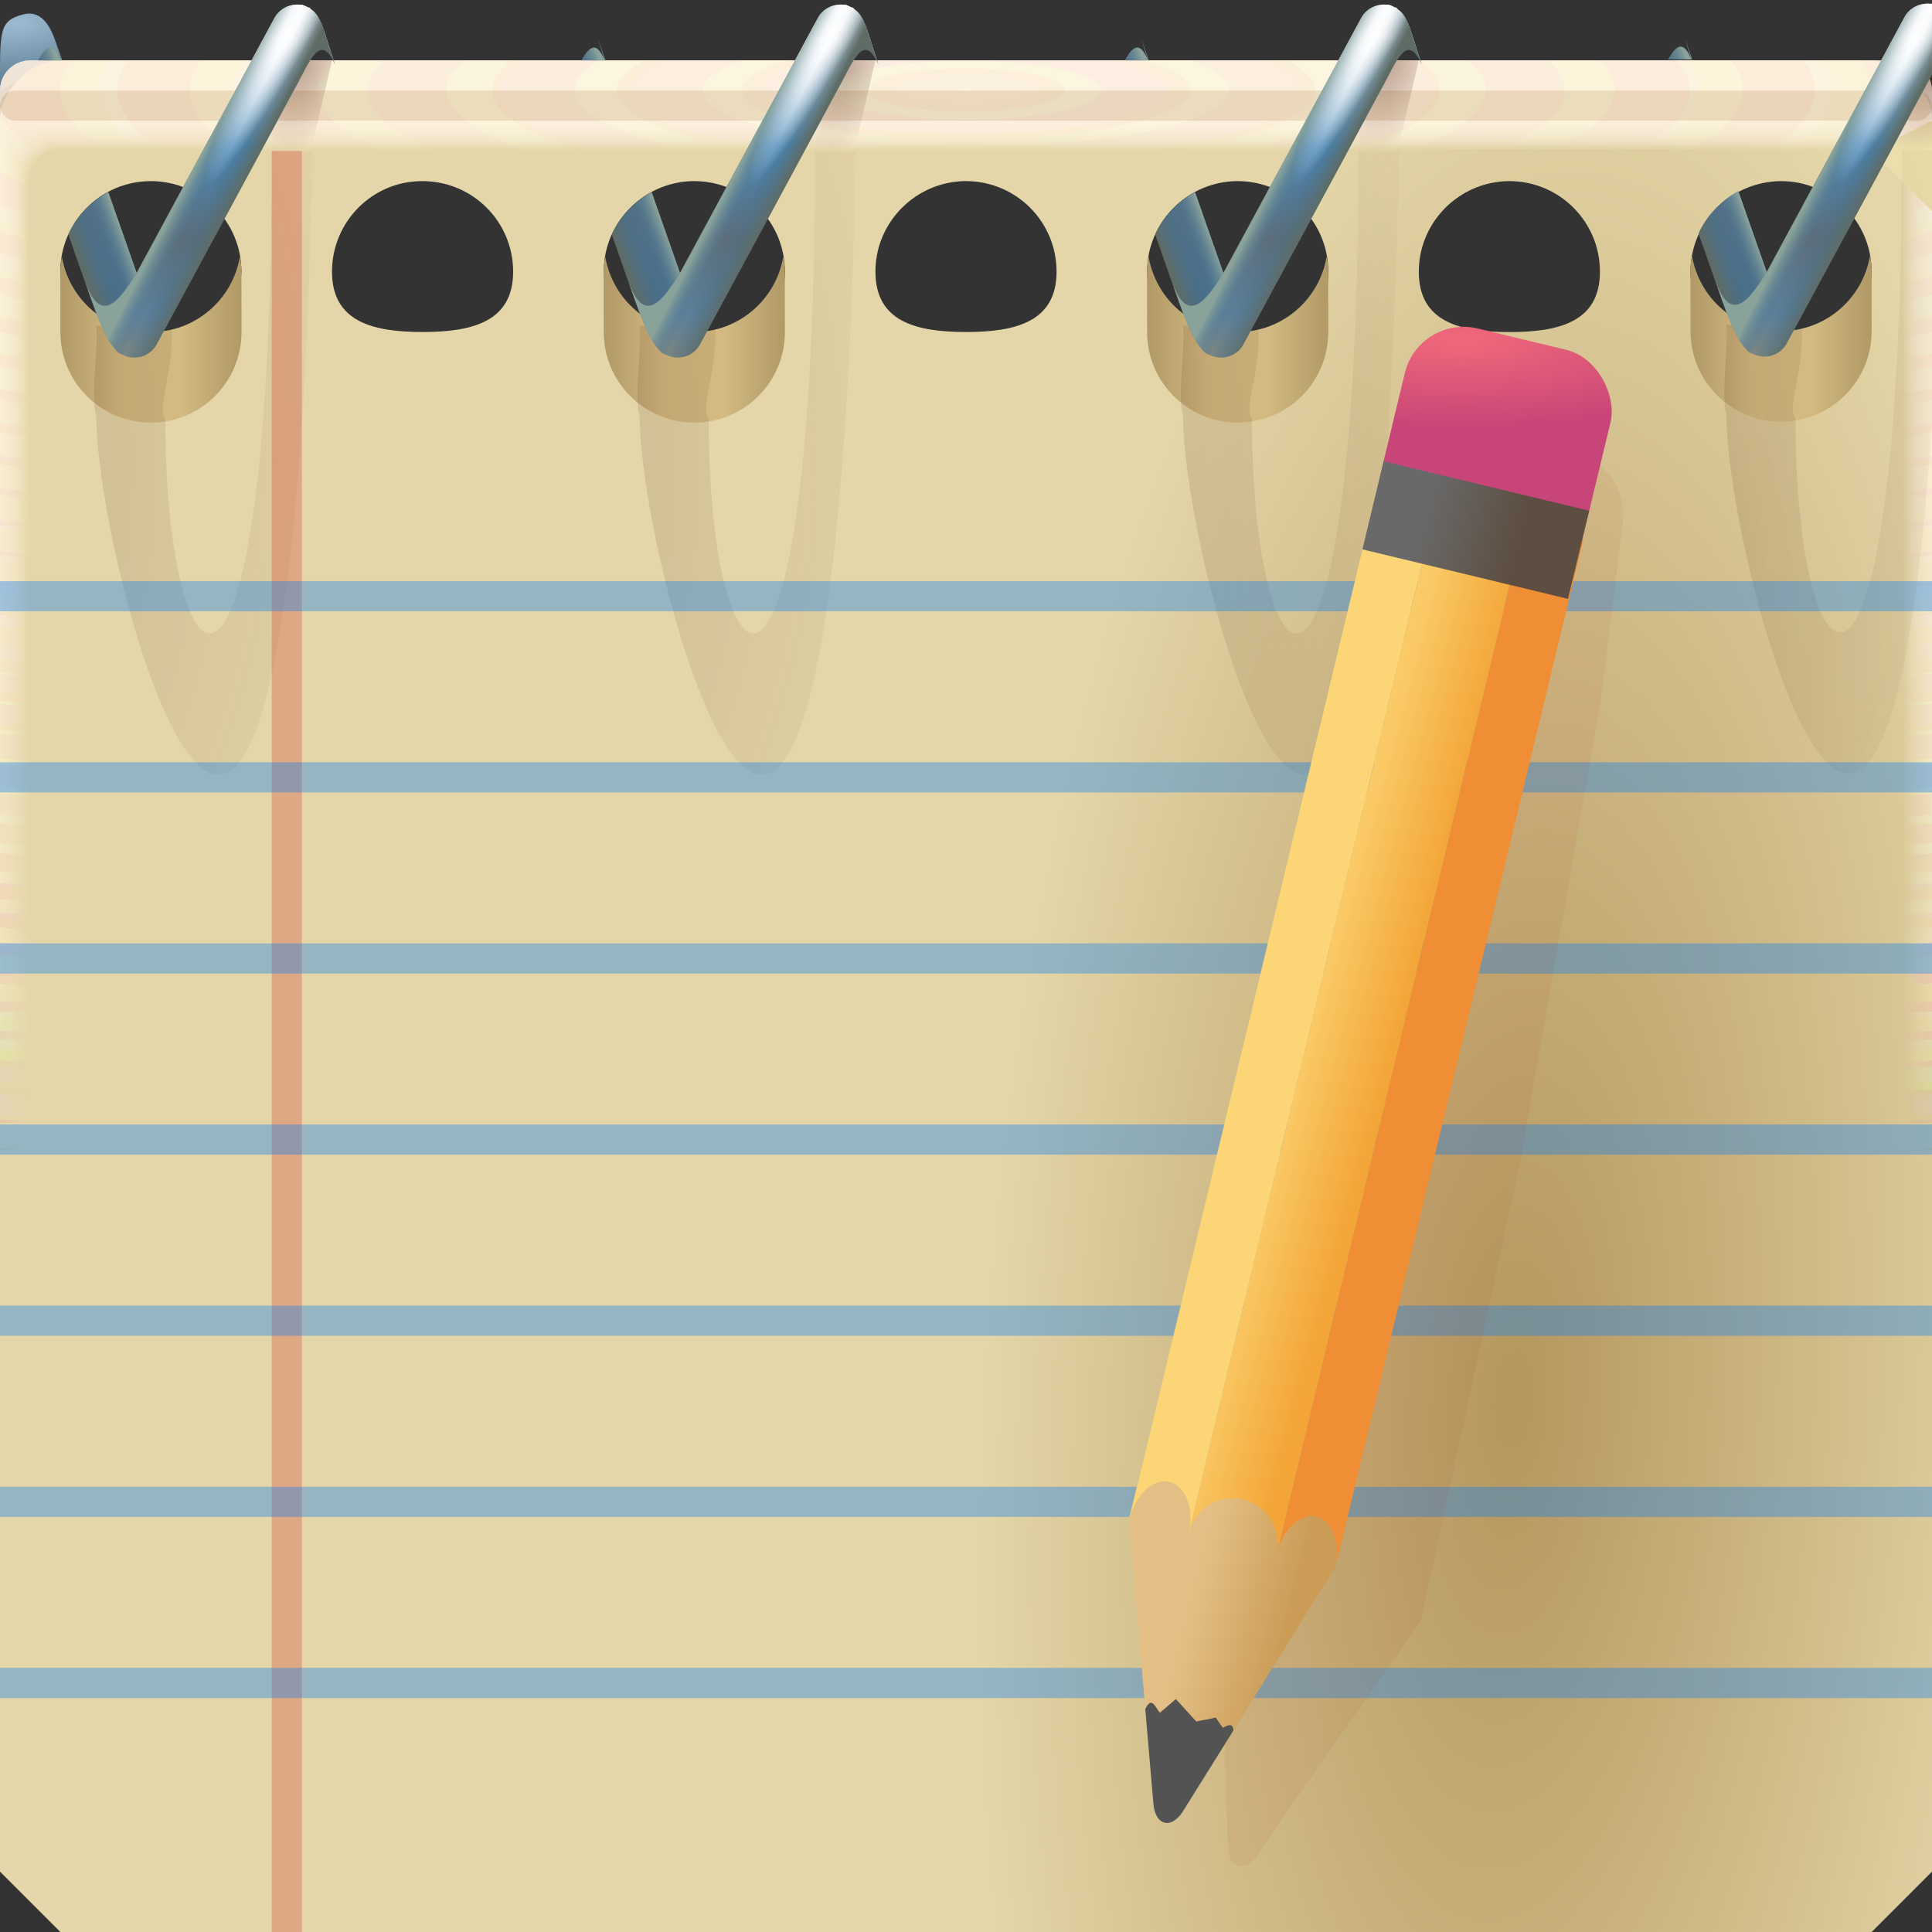 <?xml version="1.0" encoding="UTF-8"?>
<!-- Created with Inkscape (http://www.inkscape.org/) -->
<svg width="64" height="64" version="1.1" xmlns="http://www.w3.org/2000/svg" xmlns:cc="http://creativecommons.org/ns#" xmlns:dc="http://purl.org/dc/elements/1.1/" xmlns:rdf="http://www.w3.org/1999/02/22-rdf-syntax-ns#" xmlns:xlink="http://www.w3.org/1999/xlink">
	<rect width="100%" height="100%" fill="#333333" stroke="none"/>
	<defs>
		<linearGradient id="linearGradient155232">
			<stop stop-color="#b19968" offset="0"/>
			<stop stop-color="#d2ba82" offset=".334"/>
			<stop stop-color="#d2ba82" offset=".667"/>
			<stop stop-color="#b19968" offset="1"/>
		</linearGradient>
		<linearGradient id="linearGradient145963">
			<stop stop-color="#421300" stop-opacity=".346" offset="0"/>
			<stop stop-color="#421300" stop-opacity="0" offset="1"/>
		</linearGradient>
		<linearGradient id="linearGradient140907">
			<stop stop-color="#ffffff" offset="0"/>
			<stop stop-color="#ffffff" stop-opacity=".854" offset=".301"/>
			<stop stop-color="#ffffff" stop-opacity="0" offset="1"/>
		</linearGradient>
		<linearGradient id="linearGradient102841">
			<stop stop-color="#5f6c65" offset="0"/>
			<stop stop-color="#437091" stop-opacity=".001" offset=".562"/>
			<stop stop-color="#89a29a" offset="1"/>
		</linearGradient>
		<linearGradient id="linearGradient89804">
			<stop stop-color="#496f8b" offset="0"/>
			<stop stop-color="#567083" offset="1"/>
		</linearGradient>
		<linearGradient id="linearGradient49909">
			<stop stop-color="#7d8780" offset="0"/>
			<stop stop-color="#5d809b" offset=".119"/>
			<stop stop-color="#5d6d79" offset=".336"/>
			<stop stop-color="#4989b9" offset=".601"/>
			<stop stop-color="#feffff" offset=".904"/>
			<stop stop-color="#c8d4dd" offset="1"/>
		</linearGradient>
		<linearGradient id="b" x1="49" x2="45.63" y1="59" y2="58.97" gradientUnits="userSpaceOnUse">
			<stop stop-color="#ca9c56" offset="0"/>
			<stop stop-color="#e4bf85" offset="1"/>
		</linearGradient>
		<linearGradient id="f" x1="45.908" x2="43.032" y1="35.126" y2="34.374" gradientUnits="userSpaceOnUse">
			<stop stop-color="#f3a538" offset="0"/>
			<stop stop-color="#faca67" offset="1"/>
		</linearGradient>
		<radialGradient id="radialGradient28868" cx="44.964" cy="15.142" r="3.5" gradientTransform="matrix(2.728 -.655 .196 .817 -81.064 32.558)" gradientUnits="userSpaceOnUse">
			<stop stop-color="#f0697a" offset="0"/>
			<stop stop-color="#c74578" offset="1"/>
		</radialGradient>
		<linearGradient id="linearGradient94420" x1="8.06" x2="8.06" y1="12.816" y2="1.152" gradientUnits="userSpaceOnUse" xlink:href="#linearGradient49909"/>
		<linearGradient id="linearGradient138796" x1="5.817" x2="7.361" y1="10.939" y2="7.024" gradientTransform="matrix(-1 0 0 1 10.03 -1)" gradientUnits="userSpaceOnUse" xlink:href="#linearGradient89804"/>
		<linearGradient id="linearGradient139827" x1="2.392" x2="3.936" y1="8.007" y2="7.421" gradientUnits="userSpaceOnUse" xlink:href="#linearGradient102841"/>
		<linearGradient id="linearGradient140853" x1="8.074" x2="6.626" y1="7" y2="6.255" gradientUnits="userSpaceOnUse" xlink:href="#linearGradient102841"/>
		<radialGradient id="radialGradient140909" cx="9.127" cy="2.711" r="4.136" gradientTransform="matrix(.168 .089 -.824 1.55 10.944 -4.315)" gradientUnits="userSpaceOnUse" xlink:href="#linearGradient140907"/>
		<radialGradient id="radialGradient142437" cx="56.302" cy="44.712" r="32" gradientTransform="matrix(.546 .031 -.084 1.463 23.132 -20.823)" gradientUnits="userSpaceOnUse">
			<stop stop-color="#b5965d" offset="0"/>
			<stop stop-color="#e4d6a8" stop-opacity=".999" offset="1"/>
		</radialGradient>
		<radialGradient id="c-3-3" cx="35.574" cy="1.019" r="32" gradientTransform="matrix(0,1.125,-5.175,0,37.271,-39.029)" gradientUnits="userSpaceOnUse" xlink:href="#a-6"/>
		<linearGradient id="a-6">
			<stop stop-color="#fff4e4" stop-opacity=".158" offset="0"/>
			<stop stop-color="#ffefd6" stop-opacity=".001" offset="1"/>
		</linearGradient>
		<radialGradient id="d-5-2" cx="35.574" cy="1.036" r="32" gradientTransform="matrix(0,1.125,-5.175,0,37.363,-39.029)" gradientUnits="userSpaceOnUse" xlink:href="#a-6"/>
		<radialGradient id="e-3-9" cx="35.574" cy="1.055" r="32" gradientTransform="matrix(0,1.125,-5.175,0,37.458,-39.029)" gradientUnits="userSpaceOnUse" xlink:href="#a-6"/>
		<radialGradient id="f-5-1" cx="35.574" cy="1.071" r="32" gradientTransform="matrix(0,1.125,-5.175,0,37.544,-39.029)" gradientUnits="userSpaceOnUse" xlink:href="#a-6"/>
		<radialGradient id="g-6-2" cx="35.574" cy="1.091" r="32" gradientTransform="matrix(0,1.125,-5.175,0,37.648,-39.029)" gradientUnits="userSpaceOnUse" xlink:href="#a-6"/>
		<radialGradient id="h-2-7" cx="35.574" cy="1.113" r="32" gradientTransform="matrix(0,1.125,-5.175,0,37.758,-39.029)" gradientUnits="userSpaceOnUse" xlink:href="#a-6"/>
		<radialGradient id="i-9-0" cx="35.574" cy="1.135" r="32" gradientTransform="matrix(0,1.125,-5.175,0,37.875,-39.029)" gradientUnits="userSpaceOnUse" xlink:href="#a-6"/>
		<radialGradient id="j-1-9" cx="35.574" cy="1.159" r="32" gradientTransform="matrix(0,1.125,-5.175,0,38,-39.029)" gradientUnits="userSpaceOnUse" xlink:href="#a-6"/>
		<radialGradient id="k-2-3" cx="35.574" cy="1.18" r="32" gradientTransform="matrix(0,1.125,-5.175,0,38.107,-39.029)" gradientUnits="userSpaceOnUse" xlink:href="#a-6"/>
		<radialGradient id="l-7-6" cx="35.574" cy="1.208" r="32" gradientTransform="matrix(0,1.125,-5.175,0,38.252,-39.029)" gradientUnits="userSpaceOnUse" xlink:href="#a-6"/>
		<radialGradient id="m-0-0" cx="35.574" cy="1.239" r="32" gradientTransform="matrix(0,1.125,-5.175,0,38.411,-39.029)" gradientUnits="userSpaceOnUse" xlink:href="#a-6"/>
		<radialGradient id="n-9-6" cx="35.574" cy="1.273" r="32" gradientTransform="matrix(0,1.125,-5.175,0,38.587,-39.029)" gradientUnits="userSpaceOnUse" xlink:href="#a-6"/>
		<radialGradient id="o-3-2" cx="35.574" cy="1.304" r="32" gradientTransform="matrix(0,1.125,-5.175,0,38.75,-39.029)" gradientUnits="userSpaceOnUse" xlink:href="#a-6"/>
		<radialGradient id="p-6-6" cx="35.574" cy="1.346" r="32" gradientTransform="matrix(0,1.125,-5.175,0,38.966,-39.029)" gradientUnits="userSpaceOnUse" xlink:href="#a-6"/>
		<radialGradient id="q-0-1" cx="35.574" cy="1.393" r="32" gradientTransform="matrix(0,1.125,-5.175,0,39.208,-39.029)" gradientUnits="userSpaceOnUse" xlink:href="#a-6"/>
		<radialGradient id="r-6-8" cx="35.574" cy="1.439" r="32" gradientTransform="matrix(0,1.125,-5.175,0,39.446,-39.029)" gradientUnits="userSpaceOnUse" xlink:href="#a-6"/>
		<radialGradient id="radialGradient146611" cx="9.582" cy="3.91" r="1.207" gradientTransform="matrix(1.474 .395 -.67 2.5 -1.554 -10.511)" gradientUnits="userSpaceOnUse" xlink:href="#linearGradient145963"/>
		<linearGradient id="linearGradient155234" x1="1.998" x2="8" y1="11.25" y2="11.25" gradientUnits="userSpaceOnUse" xlink:href="#linearGradient155232"/>
		<radialGradient id="radialGradient294311" cx=".505" cy="14.741" r="3.621" gradientTransform="matrix(9.525 0 0 9.306 -25.001 -120.87)" gradientUnits="userSpaceOnUse" xlink:href="#linearGradient145963"/>
		<radialGradient id="radialGradient295309" cx=".505" cy="14.741" r="3.621" gradientTransform="matrix(9.525 0 0 9.306 28.999 -121.9)" gradientUnits="userSpaceOnUse" xlink:href="#linearGradient145963"/>
		<radialGradient id="radialGradient295311" cx="9.582" cy="3.91" r="1.207" gradientTransform="matrix(1.474 .395 -.67 2.5 52.446 -11.542)" gradientUnits="userSpaceOnUse" xlink:href="#linearGradient145963"/>
		<linearGradient id="linearGradient295317" x1="8.06" x2="8.06" y1="12.816" y2="1.152" gradientTransform="translate(54 -1.031)" gradientUnits="userSpaceOnUse" xlink:href="#linearGradient49909"/>
		<linearGradient id="linearGradient295319" x1="8.074" x2="6.626" y1="7" y2="6.255" gradientTransform="translate(54 -1.031)" gradientUnits="userSpaceOnUse" xlink:href="#linearGradient102841"/>
		<radialGradient id="radialGradient295321" cx="9.127" cy="2.711" r="4.136" gradientTransform="matrix(.168 .089 -.824 1.55 64.944 -5.346)" gradientUnits="userSpaceOnUse" xlink:href="#linearGradient140907"/>
		<radialGradient id="radialGradient301324" cx=".582" cy="3.298" r="2.579" gradientTransform="matrix(.074 .965 -2.039 .157 7.264 -.314)" gradientUnits="userSpaceOnUse">
			<stop stop-color="#9dbbd1" offset="0"/>
			<stop stop-color="#507087" offset="1"/>
		</radialGradient>
		<linearGradient id="linearGradient317354" x1="47.958" x2="44.674" y1="21.43" y2="21.348" gradientUnits="userSpaceOnUse">
			<stop stop-color="#5d4e41" offset="0"/>
			<stop stop-color="#696969" offset="1"/>
		</linearGradient>
	</defs>
	<path d="m1.824 1.342c0.06 0.189 0.131 0.412 0.215 0.658h0.016zm-1.058-0.864c-0.809 0.217-0.767 0.529-0.767 2.522l2-1h0.031c-0.124-0.296-0.329-1.773-1.265-1.522zm2.819 5.89c-0.578 0.311-1.044 0.797-1.316 1.398l0.914 2.607c0.505 0.387 1.129 0.625 1.815 0.625 0.055 0 0.106-0.013 0.16-0.016-7.313e-4 -0.087-0.015-0.175-0.045-0.262z" fill="url(#radialGradient301324)"/>
	<path d="m2 2c-1 0-2 1-2 2v58l2 2h60l2-2v-58c0-1-1-2-2-2zm2.978 4h0.039c1.648 0.011 2.981 1.348 2.981 2.998 0 1.002-1.343 2-3 2s-3-0.998-3-2c0-1.65 1.333-2.987 2.981-2.998zm9 0h0.039c1.648 0.011 2.981 1.348 2.981 2.998 0 1.657-1.343 2-3 2s-3-0.343-3-2c0-1.65 1.333-2.998 2.981-2.998zm9.002 0h0.039c1.648 0.011 2.981 1.348 2.981 2.998 0 1.657-1.343 2-3 2s-3-0.343-3-2c0-1.45 1.037-2.658 2.404-2.938 0.19-0.039 0.376-0.059 0.576-0.061zm9 0h0.039c1.648 0.011 2.981 1.348 2.981 2.998 0 1.657-1.343 2-3 2s-3-0.343-3-2c0-1.45 1.039-2.658 2.406-2.938 0.189-0.039 0.375-0.059 0.574-0.061zm9 0h0.039c1.648 0.011 2.981 1.348 2.981 2.998 0 1.657-1.343 2-3 2s-3-0.343-3-2c0-1.45 1.039-2.658 2.406-2.938 0.189-0.039 0.375-0.059 0.574-0.061zm9 0h0.02c1.657 0 3 1.343 3 3s-1.343 2-3 2-3-0.343-3-2c0-1.45 1.039-2.659 2.406-2.939 0.189-0.039 0.375-0.059 0.574-0.061zm9.02 0c1.657 0 3 1.343 3 3s-1.343 2-3 2-3-0.343-3-2c0-1.45 1.039-2.658 2.406-2.938 0.195-0.04 0.387-0.062 0.594-0.062z" fill="url(#radialGradient142437)"/>
	<g transform="translate(0 2.002)">
		<path d="m1 0c-0.554 0-1 0.446-1 1v60-0.224 0.224-59h1.752c19.15 2e-3 39.445 0 60.213 0h2.035v59-0.334 0.334-60c0.001-0.553-0.447-1.001-1-1z" fill="url(#c-3-3)"/>
		<path d="m1 0c-0.555-0.001-1.004 0.451-1 1.006v59.98-0.197c0-0.277 4e-3 -0.184 0.01 0.246 0.012 0.016 0.03-0.297 0.052-0.897v-58c0.072-9e-3 0.133-0.013 0.185-0.013 0.29-0.016 0.357-0.032 0.774-0.044 0.246-0.011 0.496-0.019 0.747-0.019 19.183 2e-3 39.392 0 60.2 0 0.346 0 0.689 0.012 1.023 0.03 0.268 0.01 0.389 0.02 0.52 0.033 0.106 0 0.22 0.01 0.427 0.028v57.744c0.027 0.754 0.05 1.148 0.059 1.123l3e-3 -0.334v0.286-59.762c0-0.143 0-0.22-2e-3 -0.224-0.005-0.552-0.46-0.995-1.012-0.986h-61.986" fill="url(#d-5-2)"/>
		<path d="m1 0c-0.555-0.001-1.004 0.451-1 1.006v59.966-0.169c0-0.245 8e-3 -0.145 0.021 0.266 0.022 0.034 0.06-0.247 0.104-0.807v-57.988c0.056-0.015 0.115-0.023 0.173-0.025 0.27-0.031 0.341-0.064 0.743-0.088 0.242-0.022 0.492-0.037 0.742-0.037 19.217 2e-3 39.34 0 60.187 0 0.347 0 0.69 0.024 1.013 0.06 0.256 0.02 0.372 0.042 0.494 0.065 0.1 0 0.206 0.02 0.398 0.057v57.731c0.055 0.703 0.102 1.052 0.119 1.003 4e-3 -0.154 6e-3 -0.265 6e-3 -0.333v0.237-59.748c0-0.139 0-0.215-3e-3 -0.224-0.011-0.468-0.347-0.864-0.807-0.952-0.071-0.014-0.144-0.021-0.217-0.02h-61.973" fill="url(#e-3-9)"/>
		<path d="m1 0c-0.555-0.001-1.004 0.45-1 1.005v59.953-0.14c0-0.213 0.012-0.107 0.031 0.287 0.034 0.05 0.091-0.198 0.156-0.718v-57.974c0.051-0.022 0.105-0.035 0.16-0.037 0.252-0.048 0.327-0.097 0.715-0.132 0.238-0.034 0.487-0.056 0.737-0.056 19.25 2e-3 39.286 0 60.173 0 0.348 0 0.688 0.036 1.001 0.09 0.244 0.029 0.356 0.062 0.47 0.098 0.091 0 0.19 0.03 0.37 0.085v57.718c0.082 0.653 0.151 0.957 0.176 0.884 7e-3 -0.152 0.01-0.262 0.01-0.333v0.188-59.734c0-0.135 0-0.21-4e-3 -0.224-0.017-0.467-0.359-0.859-0.819-0.94-0.072-0.014-0.144-0.02-0.217-0.018h-61.96" fill="url(#f-5-1)"/>
		<path d="m1 0c-0.555-0.001-1.004 0.45-1 1.005v59.939-0.113c0-0.18 0.015-0.068 0.042 0.308 0.045 0.067 0.121-0.149 0.208-0.629v-57.96c0.044-0.029 0.095-0.046 0.148-0.05 0.232-0.063 0.311-0.128 0.684-0.176 0.234-0.044 0.483-0.074 0.732-0.074 19.284 2e-3 39.234 0 60.16 0 0.35 0 0.689 0.048 0.991 0.12 0.232 0.039 0.34 0.083 0.444 0.13 0.085 0 0.176 0.04 0.341 0.114v57.704c0.11 0.603 0.203 0.862 0.236 0.764 0.01-0.148 0.014-0.259 0.014-0.333v0.14-59.721c0-0.13-2e-3 -0.206-6e-3 -0.224-0.024-0.466-0.37-0.852-0.83-0.927-0.073-0.013-0.146-0.019-0.22-0.017h-61.944" fill="url(#g-6-2)"/>
		<path d="m1 0c-0.554-0.001-1.003 0.45-1 1.004v59.926-0.084c0-0.148 0.02-0.029 0.052 0.328 0.056 0.084 0.152-0.099 0.26-0.539v-57.949c0.053-0.04 0.097-0.061 0.136-0.061 0.212-0.08 0.297-0.16 0.655-0.22 0.23-0.056 0.477-0.093 0.727-0.093 19.317 2e-3 39.18 0 60.147 0 0.35 0 0.688 0.06 0.98 0.151 0.22 0.047 0.322 0.102 0.418 0.162 0.078 0 0.162 0.049 0.313 0.142v57.69c0.137 0.553 0.253 0.767 0.295 0.645 0.01-0.11 0.015-0.221 0.017-0.332v0.09-59.705c0-0.126-2e-3 -0.202-7e-3 -0.224-0.031-0.465-0.382-0.846-0.843-0.914-0.072-0.013-0.145-0.019-0.218-0.017h-61.932" fill="url(#h-2-7)"/>
		<path d="m1 0c-0.554-0.001-1.003 0.45-1 1.004v59.912-0.056c0-0.117 0.023 0.01 0.063 0.349 0.067 0.1 0.182-0.05 0.312-0.45v-57.935c0.048-0.049 0.088-0.074 0.123-0.074 0.193-0.095 0.282-0.192 0.626-0.264 0.225-0.067 0.472-0.11 0.721-0.11h60.133c0.352 0 0.688 0.071 0.97 0.18 0.144 0.033 0.279 0.099 0.393 0.194 0.07 0 0.147 0.059 0.284 0.17v57.68c0.164 0.502 0.304 0.671 0.354 0.524 0.014-0.14 0.02-0.25 0.02-0.331v0.042-59.695c0-0.121-2e-3 -0.197-9e-3 -0.224-0.037-0.464-0.393-0.84-0.854-0.902-0.072-0.012-0.145-0.016-0.218-0.014h-61.918" fill="url(#i-9-0)"/>
		<path d="m1 0c-0.554-0.001-1.003 0.45-1 1.004v59.898-0.029c0-0.084 0.027 0.049 0.073 0.37 0.079 0.117 0.212 0 0.365-0.36v-57.923c0.043-0.057 0.079-0.086 0.11-0.086 0.174-0.112 0.267-0.225 0.596-0.309 0.23-0.083 0.472-0.126 0.717-0.129 19.385 2e-3 39.075 0 60.12 0 0.353 0 0.687 0.084 0.958 0.211 0.196 0.066 0.29 0.144 0.368 0.227 0.063 0 0.132 0.068 0.256 0.199v57.665c0.192 0.452 0.354 0.576 0.413 0.404 0.014-0.11 0.022-0.22 0.024-0.33v-59.687c0-0.117-4e-3 -0.193-0.01-0.224-0.044-0.464-0.405-0.835-0.868-0.89-0.072-0.01-0.144-0.014-0.217-0.011h-61.905" fill="url(#j-1-9)"/>
		<path d="m1 0c-0.554-0.001-1.003 0.449-1 1.003v59.885c0-0.052 0.03 0.087 0.084 0.39 0.09 0.135 0.242 0.05 0.416-0.27v-57.911c0.038-0.063 0.07-0.097 0.099-0.097 0.154-0.127 0.251-0.257 0.566-0.352 0.217-0.089 0.463-0.148 0.711-0.148 19.418 2e-3 39.022 0 60.107 0 0.355 0 0.687 0.096 0.947 0.242 0.138 0.049 0.257 0.139 0.343 0.258 0.056 0 0.118 0.079 0.227 0.227v57.651c0.22 0.402 0.406 0.482 0.473 0.285 0.018-0.132 0.027-0.243 0.027-0.33v-59.721c0-0.113-4e-3 -0.188-0.012-0.224-0.05-0.463-0.416-0.828-0.879-0.877-0.072-0.01-0.145-0.014-0.218-0.011h-61.89" fill="url(#k-2-3)"/>
		<path d="m1 0c-0.554-0.001-1.003 0.449-1 1.003v59.899c0-0.02 0.035 0.126 0.094 0.41 0.101 0.152 0.273 0.1 0.468-0.18v-57.897c0.034-0.073 0.062-0.11 0.087-0.11 0.135-0.143 0.236-0.29 0.536-0.397 0.213-0.1 0.459-0.166 0.707-0.166 19.452 2e-3 38.969 0 60.093 0 0.356 0 0.687 0.108 0.936 0.272 0.134 0.06 0.246 0.162 0.317 0.29 0.05 0 0.103 0.089 0.2 0.256v57.64c0.246 0.352 0.455 0.386 0.531 0.165 0.02-0.128 0.03-0.239 0.03-0.33v-59.755c0-0.108-4e-3 -0.184-0.013-0.224-0.057-0.462-0.428-0.821-0.891-0.864-0.072-0.009-0.145-0.012-0.218-0.01h-61.877" fill="url(#l-7-6)"/>
		<path d="m1 0c-0.554-0.001-1.002 0.448-1 1.002v59.913c0 0.013 0.039 0.165 0.105 0.432 0.112 0.168 0.303 0.148 0.52-0.092v-57.882c0.029-0.081 0.053-0.123 0.074-0.123 0.116-0.159 0.222-0.321 0.507-0.44 0.209-0.111 0.454-0.185 0.701-0.185 19.486 2e-3 38.916 0 60.08 0 0.357 0 0.687 0.12 0.925 0.302 0.131 0.072 0.234 0.185 0.292 0.323 0.043 0 0.089 0.098 0.171 0.284v57.626c0.275 0.302 0.507 0.29 0.591 0.046 0.022-0.125 0.034-0.236 0.034-0.33v-59.791c0-0.104-5e-3 -0.18-0.016-0.224-0.063-0.461-0.439-0.815-0.903-0.852-0.072-0.008-0.145-0.011-0.218-8e-3h-61.863" fill="url(#m-0-0)"/>
		<path d="m1 0c-0.554-0.001-1.002 0.448-1 1.002v59.928c0 0.045 0.042 0.203 0.115 0.453 0.123 0.184 0.333 0.197 0.572-3e-3v-57.87c0.024-0.089 0.045-0.135 0.062-0.135 0.097-0.174 0.207-0.353 0.478-0.484 0.204-0.122 0.448-0.203 0.696-0.203 19.519 2e-3 38.863 0 60.067 0 0.335-0.002 0.659 0.116 0.914 0.332 0.15 0.103 0.224 0.225 0.267 0.355 0.035 0 0.073 0.108 0.142 0.313v57.612c0.302 0.251 0.557 0.196 0.65-0.074 0.023-0.109 0.035-0.219 0.037-0.33v-59.825c0-0.1-6e-3 -0.175-0.017-0.224-0.07-0.46-0.45-0.81-0.915-0.84-0.072-0.007-0.145-0.009-0.218-7e-3h-61.85" fill="url(#n-9-6)"/>
		<path d="m1 0c-0.554-0.001-1.002 0.448-1 1.002v59.942c0 0.077 0.046 0.242 0.126 0.473 0.134 0.201 0.363 0.246 0.624 0.086v-57.856c0.02-0.097 0.035-0.147 0.05-0.147 0.08-0.225 0.239-0.413 0.447-0.529 0.2-0.133 0.444-0.221 0.691-0.221 19.553 2e-3 38.811 0 60.053 0 0.36 0 0.686 0.144 0.903 0.362 0.123 0.098 0.208 0.235 0.242 0.388 0.028 0 0.059 0.118 0.114 0.341v57.598c0.33 0.2 0.608 0.1 0.709-0.194 0.026-0.117 0.04-0.228 0.04-0.329v-59.86c0-0.095-6e-3 -0.17-0.018-0.224-0.076-0.459-0.462-0.803-0.927-0.827-0.073-0.006-0.145-0.007-0.218-5e-3h-61.836" fill="url(#o-3-2)"/>
		<path d="m1 0c-0.553-0.001-1.002 0.448-1 1.001v59.956c0 0.11 0.05 0.281 0.136 0.494 0.146 0.218 0.394 0.296 0.677 0.176v-57.843c0.014-0.105 0.026-0.16 0.036-0.16 0.062-0.237 0.212-0.441 0.419-0.572 0.196-0.144 0.439-0.24 0.686-0.24 19.586 2e-3 38.758 0 60.04 0 0.36 0 0.685 0.156 0.892 0.392 0.117 0.112 0.193 0.26 0.216 0.42 0.021 0 0.044 0.128 0.086 0.37v57.585c0.356 0.15 0.658 5e-3 0.768-0.314 0.029-0.114 0.044-0.224 0.044-0.328v-59.895c0-0.09-7e-3 -0.166-0.02-0.224-0.083-0.458-0.474-0.797-0.94-0.814-0.072-0.005-0.145-0.006-0.217-5e-3h-61.823" fill="url(#p-6-6)"/>
		<path d="m1 0c-0.553-0.001-1.001 0.447-1 1v59.972c0 0.142 0.054 0.32 0.147 0.515 0.156 0.241 0.453 0.349 0.728 0.265v-57.83c0.01-0.114 0.018-0.172 0.025-0.172 0.044-0.248 0.184-0.47 0.389-0.617 0.192-0.155 0.434-0.258 0.68-0.258 19.62 2e-3 38.705 0 60.027 0 0.362 0 0.686 0.168 0.882 0.422 0.11 0.127 0.176 0.286 0.19 0.453 0.015 0 0.03 0.137 0.057 0.398v57.572c0.385 0.1 0.71-0.09 0.828-0.434 0.03-0.11 0.047-0.22 0.047-0.328v-59.93c0-0.086-7e-3 -0.161-0.021-0.224-0.09-0.457-0.485-0.791-0.951-0.802-0.073-0.003-0.146-0.004-0.219-2e-3h-61.809" fill="url(#q-0-1)"/>
		<path d="m1 0c-0.553-0.001-1.001 0.447-1 1v59.986c0 0.174 0.058 0.358 0.157 0.535 0.17 0.259 0.473 0.397 0.78 0.355v-57.816c5e-3 -0.122 0.01-0.185 0.013-0.185 0.028-0.259 0.158-0.496 0.36-0.66 0.187-0.166 0.429-0.277 0.675-0.277 19.653 2e-3 38.652 0 60.013 0 0.363 0 0.685 0.18 0.87 0.452 0.102 0.141 0.16 0.31 0.166 0.485 7e-3 0 0.015 0.147 0.028 0.427v57.558c0.412 0.05 0.76-0.186 0.887-0.553 0.033-0.106 0.05-0.217 0.05-0.328v-59.965c0.01-0.553-0.432-1.008-0.985-1.014-0.073-0.001-0.146-0.001-0.219 0h-61.795" fill="url(#r-6-8)"/>
		<rect y=".999" width="64" height="1" rx=".5" ry=".5" fill="#9c6623" fill-opacity=".177" stop-color="#000000" stroke-linecap="round" stroke-linejoin="round" style="paint-order:stroke fill markers"/>
	</g>
	<path d="m64 7-2-2 2-1z" fill="#ecdead"/>
	<g transform="translate(0,-1)">
		<g id="g84">
			<path transform="translate(0,1)" d="m2.049 8.5c-0.027 0.163-0.051 0.327-0.051 0.498l0.002 2.002c0 1.657 1.343 3 3 3s3-1.343 3-3l-0.002-2.002c-2e-7 -0.171-0.023-0.335-0.051-0.498-0.24 1.417-1.464 2.498-2.949 2.498-1.485 0-2.71-1.081-2.949-2.498z" fill="url(#linearGradient155234)"/>
			<path d="m5.476 14.877c-0.304-0.311 0.293-1.621 0.21-2.971-0.225 0.054-0.446 0.094-0.688 0.094-0.141 0-0.27-0.012-0.406-0.031l-1.401-0.184c0.069 0.869-0.203 2.359 0 3 0 5.45 6.416 28.095 7.166-8.758l-1.357-0.027c0 20.905-3.524 18.417-3.524 8.877z" fill="url(#radialGradient294311)"/>
			<path d="m8.586 6.003 1.732-0.079 0.682-2.924h-1z" fill="url(#radialGradient146611)"/>
			<path transform="translate(0,1)" d="m1.824 1.342c0.06 0.189 0.131 0.412 0.215 0.658h0.016l-0.23-0.658zm-0.15 0.236c-0.138-2.344e-4 -0.273 0.174-0.414 0.422h0.74 0.031c-0.124-0.296-0.242-0.422-0.357-0.422zm1.912 4.789c-0.578 0.311-1.044 0.797-1.316 1.398l0.914 2.607c0.505 0.387 1.129 0.625 1.815 0.625 0.055 0 0.106-0.013 0.16-0.016-7.313e-4 -0.087-0.015-0.175-0.045-0.262l-1.527-4.354z" fill="url(#linearGradient138796)"/>
			<path transform="translate(0,1)" d="m1.824 1.342c0.06 0.189 0.131 0.412 0.215 0.658h0.016l-0.23-0.658zm-0.15 0.236c-0.138-2.344e-4 -0.273 0.174-0.414 0.422h0.74 0.031c-0.124-0.296-0.242-0.422-0.357-0.422zm1.912 4.789c-0.578 0.311-1.044 0.797-1.316 1.398l0.914 2.607c0.505 0.387 1.129 0.625 1.815 0.625 0.055 0 0.106-0.013 0.16-0.016-7.313e-4 -0.087-0.015-0.175-0.045-0.262l-1.527-4.354z" fill="url(#linearGradient139827)"/>
			<path d="m9.938 1.156c-0.331-0.032-0.675 0.126-0.844 0.438l-4.569 8.453c-0.558 0.88-1.157 1.757-1.692 0.326 0.615 1.753 0.741 1.899 0.949 2.159 0.055 0.069 0.11 0.137 0.188 0.188 0.008 0.004 0.023-0.004 0.031 0 0.013 0.008 0.017 0.024 0.031 0.031 0.009 4e-3 0.023-0.004 0.031 0 0.022 0.011 0.04 0.022 0.062 0.031 0.396 0.156 0.855 0.009 1.062-0.375l4.542-8.402c0.529-0.94 0.896-2.225 1.374-0.862-0.364-1.039-0.437-1.585-0.792-1.83-0.025-0.015-0.037-0.048-0.062-0.062-0.009-0.005-0.022 0.005-0.031 0-0.021-0.011-0.041-0.022-0.062-0.031-0.055-0.022-0.1-0.053-0.156-0.062-0.021-0.006-0.042 0.006-0.062 0z" color="#000000" fill="url(#linearGradient94420)"/>
			<path d="m9.938 1.156c-0.331-0.032-0.675 0.126-0.844 0.438l-4.569 8.453c-0.558 0.88-1.157 1.757-1.692 0.326 0.615 1.753 0.741 1.899 0.949 2.159 0.055 0.069 0.11 0.137 0.188 0.188 0.008 0.004 0.023-0.004 0.031 0 0.013 0.008 0.017 0.024 0.031 0.031 0.009 4e-3 0.023-0.004 0.031 0 0.022 0.011 0.04 0.022 0.062 0.031 0.396 0.156 0.855 0.009 1.062-0.375l4.542-8.402c0.527-0.926 0.86-1.996 1.374-0.862-0.364-1.039-0.437-1.585-0.792-1.83-0.025-0.015-0.037-0.048-0.062-0.062-0.009-0.005-0.022 0.005-0.031 0-0.021-0.011-0.041-0.022-0.062-0.031-0.055-0.022-0.1-0.053-0.156-0.062-0.021-0.006-0.042 0.006-0.062 0z" color="#000000" fill="url(#linearGradient140853)"/>
			<path d="m9.938 1.156c-0.331-0.032-0.675 0.126-0.844 0.438l-4.569 8.453c-0.558 0.88-1.157 1.757-1.692 0.326 0.615 1.753 0.741 1.899 0.949 2.159 0.055 0.069 0.11 0.137 0.188 0.188 0.008 0.004 0.023-0.004 0.031 0 0.013 0.008 0.017 0.024 0.031 0.031 0.009 4e-3 0.023-0.004 0.031 0 0.022 0.011 0.04 0.022 0.062 0.031 0.396 0.156 0.855 0.009 1.062-0.375l4.542-8.402c0.527-0.926 0.86-1.996 1.374-0.862-0.364-1.039-0.437-1.585-0.792-1.83-0.025-0.015-0.037-0.048-0.062-0.062-0.009-0.005-0.022 0.005-0.031 0-0.021-0.011-0.041-0.022-0.062-0.031-0.055-0.022-0.1-0.053-0.156-0.062-0.021-0.006-0.042 0.006-0.062 0z" color="#000000" fill="url(#radialGradient140909)"/>
		</g>
		<use transform="translate(9)" width="100%" height="100%" xlink:href="#g84"/>
		<use transform="translate(18)" width="100%" height="100%" xlink:href="#g84"/>
		<use transform="translate(27)" width="100%" height="100%" xlink:href="#g84"/>
		<use transform="translate(36)" width="100%" height="100%" xlink:href="#g84"/>
		<use transform="translate(45)" width="100%" height="100%" xlink:href="#g84"/>
		<g transform="translate(54 -.031)">
			<path transform="translate(0,1)" d="m2.049 8.5c-0.027 0.163-0.051 0.327-0.051 0.498l0.002 2.002c0 1.657 1.343 3 3 3s3-1.343 3-3l-0.002-2.002c-2e-7 -0.171-0.023-0.335-0.051-0.498-0.24 1.417-1.464 2.498-2.949 2.498-1.485 0-2.71-1.081-2.949-2.498z" fill="url(#linearGradient155234)"/>
			<path transform="translate(-54 1.031)" d="m63 4.969c0 20.905-3.523 18.417-3.523 8.877-0.304-0.311 0.292-1.621 0.209-2.971-0.225 0.054-0.446 0.094-0.688 0.094-0.141 0-0.27-0.012-0.406-0.031l-1.4-0.184c0.069 0.869-0.203 2.359 0 3 0 4.934 5.256 23.95 6.809 0.182v-8.947l-1-0.02z" fill="url(#radialGradient295309)"/>
			<path transform="translate(-54 1.031)" d="m64 1.969-1.414 3.002 1.414-0.064v-2.938z" fill="url(#radialGradient295311)"/>
			<path transform="translate(0,1)" d="m1.824 1.342c0.06 0.189 0.131 0.412 0.215 0.658h0.016zm-0.15 0.236c-0.138-2.344e-4 -0.273 0.174-0.414 0.422h0.771c-0.124-0.296-0.242-0.422-0.357-0.422zm1.912 4.789c-0.578 0.311-1.044 0.797-1.316 1.398l0.914 2.607c0.505 0.387 1.129 0.625 1.815 0.625 0.055 0 0.106-0.013 0.16-0.016-7.313e-4 -0.087-0.015-0.175-0.045-0.262z" fill="url(#linearGradient138796)"/>
			<path transform="translate(0,1)" d="m1.824 1.342c0.06 0.189 0.131 0.412 0.215 0.658h0.016zm-0.15 0.236c-0.138-2.344e-4 -0.273 0.174-0.414 0.422h0.771c-0.124-0.296-0.242-0.422-0.357-0.422zm1.912 4.789c-0.578 0.311-1.044 0.797-1.316 1.398l0.914 2.607c0.505 0.387 1.129 0.625 1.815 0.625 0.055 0 0.106-0.013 0.16-0.016-7.313e-4 -0.087-0.015-0.175-0.045-0.262z" fill="url(#linearGradient139827)"/>
			<path transform="translate(-54 1.031)" d="m63.814 0.121c-0.29 0.013-0.573 0.168-0.721 0.441l-4.568 8.453c-0.558 0.88-1.157 1.757-1.691 0.326 0.615 1.753 0.739 1.899 0.947 2.158 0.055 0.069 0.11 0.137 0.188 0.188 0.008 0.004 0.023-0.004 0.031 0 0.013 0.008 0.017 0.024 0.031 0.031 0.009 4e-3 0.023-0.004 0.031 0 0.022 0.011 0.04 0.022 0.062 0.031 0.396 0.156 0.855 0.009 1.062-0.375l4.543-8.402c0.095-0.169 0.183-0.347 0.27-0.521v-2.326c-0.021-0.006-0.042 0.006-0.062 0-0.041-0.004-0.082-0.006-0.123-0.004z" fill="url(#linearGradient295317)"/>
			<path transform="translate(-54 1.031)" d="m63.814 0.121c-0.29 0.013-0.573 0.168-0.721 0.441l-4.568 8.453c-0.558 0.88-1.157 1.757-1.691 0.326 0.615 1.753 0.739 1.899 0.947 2.158 0.055 0.069 0.11 0.137 0.188 0.188 0.008 0.004 0.023-0.004 0.031 0 0.013 0.008 0.017 0.024 0.031 0.031 0.009 4e-3 0.023-0.004 0.031 0 0.022 0.011 0.04 0.022 0.062 0.031 0.396 0.156 0.855 0.009 1.062-0.375l4.543-8.402c0.096-0.169 0.184-0.34 0.27-0.504v-2.344c-0.021-0.006-0.042 0.006-0.062 0-0.041-0.004-0.082-0.006-0.123-0.004z" fill="url(#linearGradient295319)"/>
			<path transform="translate(-54 1.031)" d="m63.814 0.121c-0.29 0.013-0.573 0.168-0.721 0.441l-4.568 8.453c-0.558 0.88-1.157 1.757-1.691 0.326 0.615 1.753 0.739 1.899 0.947 2.158 0.055 0.069 0.11 0.137 0.188 0.188 0.008 0.004 0.023-0.004 0.031 0 0.013 0.008 0.017 0.024 0.031 0.031 0.009 4e-3 0.023-0.004 0.031 0 0.022 0.011 0.04 0.022 0.062 0.031 0.396 0.156 0.855 0.009 1.062-0.375l4.543-8.402c0.096-0.169 0.184-0.34 0.27-0.504v-2.344c-0.021-0.006-0.042 0.006-0.062 0-0.041-0.004-0.082-0.006-0.123-0.004z" fill="url(#radialGradient295321)"/>
		</g>
	</g>
	<g>
		<rect x="9" y="5" width="1" height="59" color="#000000" fill="#cb0000" fill-opacity=".218"/>
		<g fill="#0f7cf1" fill-opacity=".371">
			<rect transform="rotate(-90)" x="-56.25" y="1.636e-8" width="1" height="64" rx="0" ry="0" color="#000000"/>
			<rect transform="rotate(-90)" x="-38.25" y="1.636e-8" width="1" height="64" rx="0" ry="0" color="#000000"/>
			<rect transform="rotate(-90)" x="-50.25" y="1.636e-8" width="1" height="64" rx="0" ry="0" color="#000000"/>
			<rect transform="rotate(-90)" x="-32.25" y="1.636e-8" width="1" height="64" rx="0" ry="0" color="#000000"/>
			<rect transform="rotate(-90)" x="-44.25" y="1.636e-8" width="1" height="64" rx="0" ry="0" color="#000000"/>
			<rect transform="rotate(-90)" x="-26.25" y="1.636e-8" width="1" height="64" rx="0" ry="0" color="#000000"/>
			<rect transform="rotate(-90)" x="-20.25" y="1.636e-8" width="1" height="64" rx="0" ry="0" color="#000000"/>
		</g>
	</g>
	<g transform="matrix(.968 -.253 .253 .968 -11.53 17.29)">
		<path d="m58.83 12.65c-0.917-0.163-1.864 0.352-2.221 1.254l-1.078 2.801c-0.051 0.129-0.113 0.231-0.136 0.362l-0.22 0.541-0.031-0.004-7.002 15.52-6.682 13.25-1.37 6.175-0.7 3.083s-0.14 0.517 0.156 0.696c0.296 0.179 0.696-0.156 0.696-0.156l2.391-2.071 4.834-4.096 6.999-13.82 6.458-14.13 0.75-1.864 0.356-0.903 1.109-2.798c0.407-1.03-0.084-2.206-1.114-2.614l-2.801-1.078c-0.129-0.051-0.262-0.116-0.393-0.14z" color="#000000" fill="#942b00" fill-opacity=".061"/>
		<g transform="matrix(.974 .228 -.228 .974 8.609 -3.248)">
			<g transform="matrix(.966 .259 -.259 .966 13.35 -25.87)">
				<path d="m43 56v-1.9l7-0.78v2.68l-2 6h-3z" fill="url(#b)"/>
				<path transform="matrix(.974 -.228 .228 .974 -4.79 15.55)" d="m50.16 17.31-7.969 34.09c0.189-0.807 0.775-1.376 1.312-1.25s0.814 0.912 0.625 1.719l8-34.09-1.969-0.469z" color="#000000" fill="#ef8e35"/>
				<path transform="matrix(.974 -.228 .228 .974 -4.79 15.55)" d="m45.28 16.19-7.969 34.09c0.189-0.807 0.775-1.376 1.312-1.25s0.845 0.881 0.656 1.688l7.969-34.06-1.969-0.469z" color="#000000" fill="#fcd676"/>
				<path transform="matrix(.974 -.228 .228 .974 -4.79 15.55)" d="m47.25 16.66-7.969 34.06c0.189-0.807 0.975-1.314 1.781-1.125s1.314 1.006 1.125 1.812l7.969-34.09-2.906-0.656z" color="#000000" fill="url(#f)"/>
				<path d="m45 62 1 3s0.154 0.5 0.5 0.5 0.5-0.5 0.5-0.5l1-3c-0.069-0.22-0.202-0.162-0.359 0l-0.309-0.276-0.597 0.276-0.829-0.564-0.409 0.564c-0.182-0.122-0.398-0.505-0.498 0z" fill="#535353"/>
				<rect x="43" y="15" width="7" height="7" rx="2" ry="2" color="#000000" fill="url(#radialGradient28868)"/>
				<rect x="43" y="20" width="7" height="3" color="#000000" fill="url(#linearGradient317354)"/>
			</g>
		</g>
	</g>
</svg>
